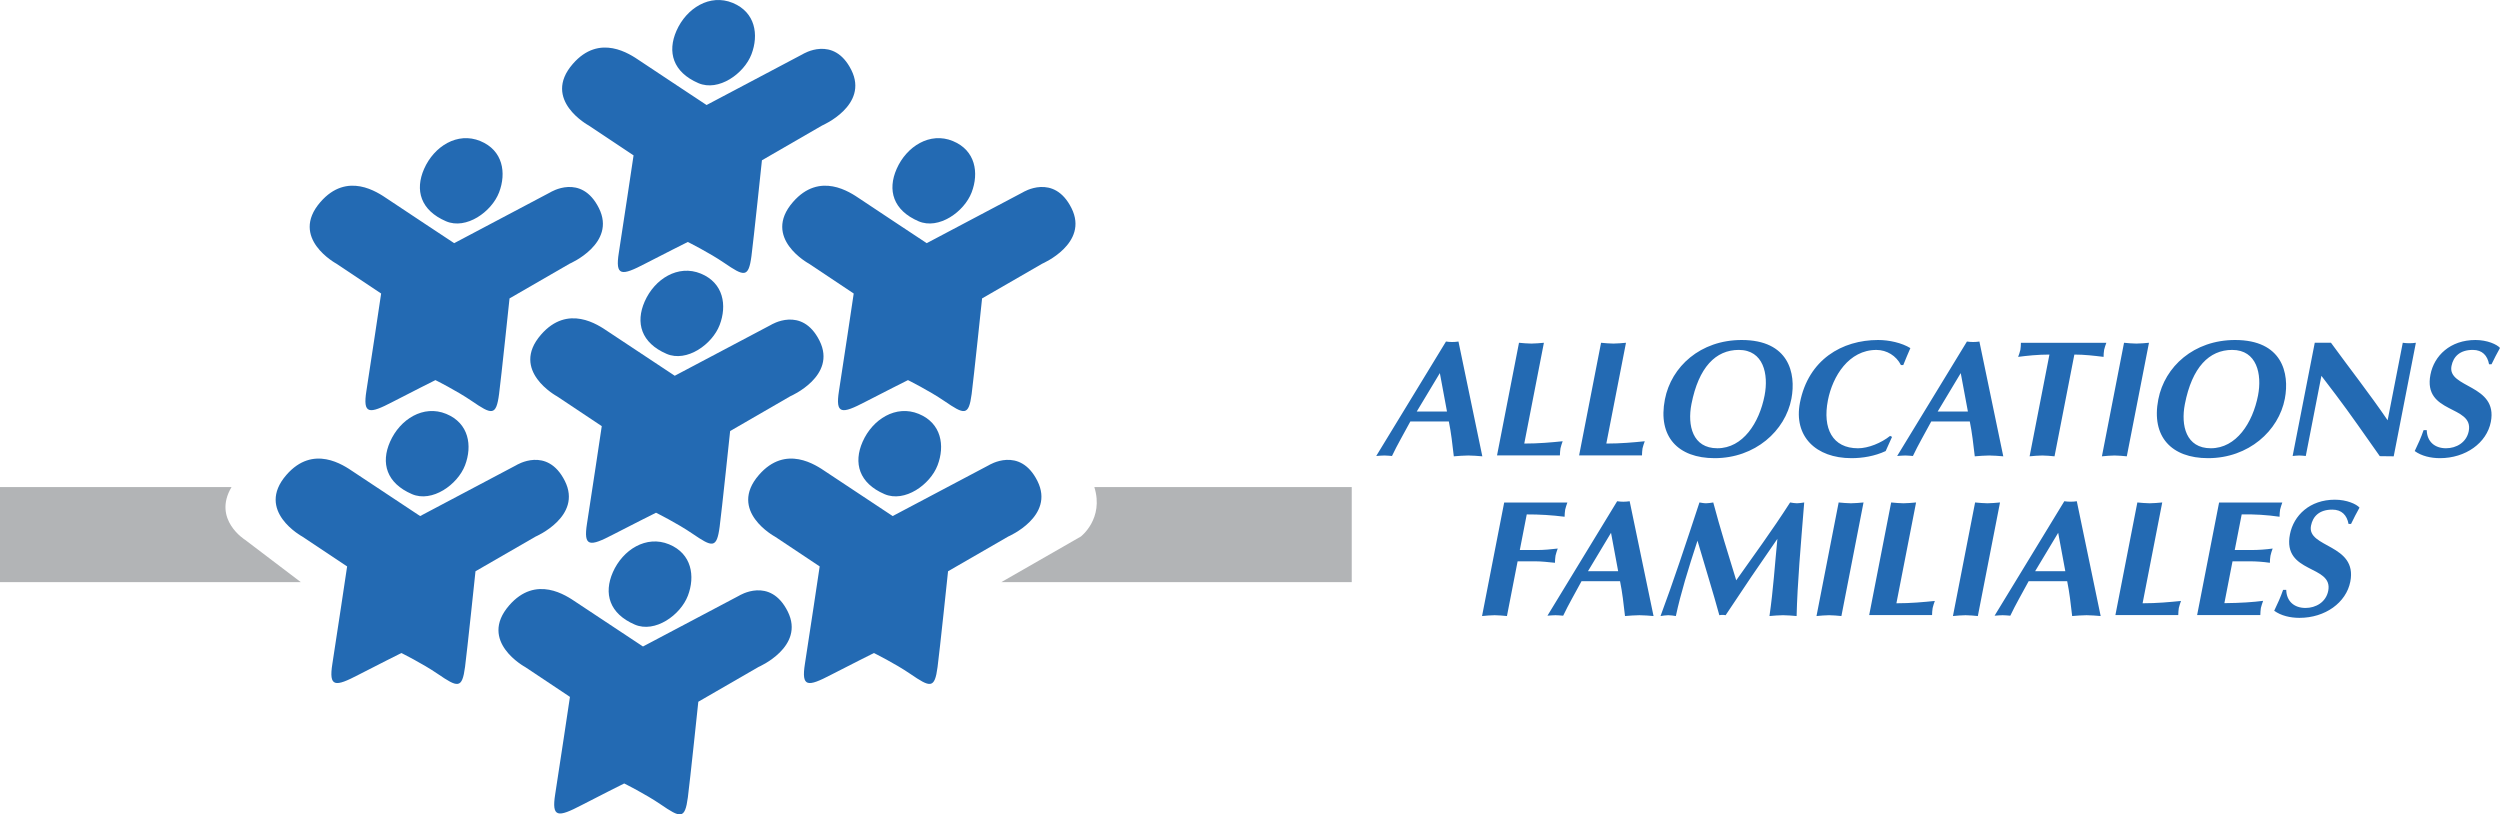 <?xml version="1.0" encoding="UTF-8"?>
<svg width="132px" height="43px" viewBox="0 0 132 43" version="1.1" xmlns="http://www.w3.org/2000/svg" xmlns:xlink="http://www.w3.org/1999/xlink">
    <title>Group 17</title>
    <g id="3_Parcours-Couple-[RWD+Mobile]" stroke="none" stroke-width="1" fill="none" fill-rule="evenodd">
        <g id="[RWD]/Locataire/Create/02_Documents/6_Ressources/0_Simulation_AideLogement" transform="translate(-944, -658)">
            <g id="Group-11-Copy-2" transform="translate(528, 642)">
                <g id="Group-17" transform="translate(416, 16)">
                    <path d="M12.944,28.506 C12.944,28.506 11.206,27.43 12.225,25.717 L0,25.717 L0,30.735 L15.88,30.735 L12.944,28.506 Z" id="Path" fill="#B2B4B6"></path>
                    <path d="M22.183,27.248 L27.255,24.565 C27.255,24.565 28.895,23.532 29.827,25.4 C30.759,27.267 28.284,28.329 28.284,28.329 L25.106,30.163 C25.106,30.163 24.663,34.383 24.554,35.213 C24.4,36.388 24.169,36.303 23.109,35.579 C22.306,35.029 21.193,34.48 21.193,34.48 C21.193,34.48 19.774,35.19 18.937,35.625 C17.695,36.274 17.349,36.303 17.55,35.043 C17.721,33.974 18.328,29.907 18.328,29.907 L15.967,28.334 C15.967,28.334 13.465,26.983 15.121,25.077 C16.537,23.447 18.139,24.56 18.653,24.908 C19.168,25.255 22.183,27.248 22.183,27.248 Z" id="Path" fill="#236AB3"></path>
                    <path d="M21.752,26.09 C22.816,26.549 24.162,25.591 24.554,24.567 C24.946,23.539 24.763,22.348 23.56,21.853 C22.356,21.359 21.119,22.134 20.594,23.327 C20.1,24.447 20.405,25.51 21.752,26.09 L21.752,26.09 Z M47.133,27.248 L52.206,24.565 C52.206,24.565 53.846,23.532 54.778,25.4 C55.71,27.267 53.234,28.329 53.234,28.329 L50.057,30.163 C50.057,30.163 49.614,34.383 49.504,35.213 C49.35,36.388 49.12,36.303 48.06,35.579 C47.256,35.029 46.143,34.48 46.143,34.48 C46.143,34.48 44.725,35.19 43.887,35.625 C42.645,36.274 42.3,36.303 42.501,35.043 C42.672,33.974 43.279,29.907 43.279,29.907 L40.917,28.334 C40.917,28.334 38.415,26.983 40.071,25.077 C41.488,23.447 43.089,24.56 43.603,24.908 C44.117,25.255 47.133,27.248 47.133,27.248 L47.133,27.248 Z" id="Shape" fill="#236AB3"></path>
                    <path d="M46.702,26.09 C47.768,26.549 49.112,25.591 49.504,24.567 C49.897,23.539 49.714,22.348 48.51,21.853 C47.307,21.359 46.07,22.134 45.545,23.327 C45.052,24.447 45.356,25.51 46.702,26.09 L46.702,26.09 Z M37.307,5.545 L42.379,2.863 C42.379,2.863 44.02,1.831 44.952,3.699 C45.883,5.566 43.407,6.627 43.407,6.627 L40.23,8.463 C40.23,8.463 39.787,12.68 39.678,13.511 C39.524,14.687 39.293,14.601 38.233,13.877 C37.429,13.329 36.316,12.776 36.316,12.776 C36.316,12.776 34.898,13.487 34.061,13.923 C32.818,14.573 32.473,14.601 32.675,13.339 C32.845,12.271 33.452,8.204 33.452,8.204 L31.091,6.63 C31.091,6.63 28.589,5.279 30.244,3.375 C31.66,1.745 33.261,2.857 33.776,3.204 C34.291,3.552 37.307,5.545 37.307,5.545 L37.307,5.545 Z" id="Shape" fill="#236AB3"></path>
                    <path d="M36.876,4.39 C37.941,4.848 39.286,3.89 39.678,2.864 C40.07,1.837 39.888,0.647 38.684,0.152 C37.48,-0.343 36.243,0.431 35.718,1.624 C35.225,2.746 35.528,3.809 36.876,4.39 L36.876,4.39 Z M23.981,12.839 L29.053,10.157 C29.053,10.157 30.693,9.125 31.624,10.992 C32.556,12.859 30.081,13.921 30.081,13.921 L26.903,15.756 C26.903,15.756 26.46,19.974 26.351,20.805 C26.197,21.982 25.966,21.896 24.906,21.171 C24.103,20.622 22.99,20.07 22.99,20.07 C22.99,20.07 21.572,20.781 20.734,21.218 C19.492,21.866 19.146,21.896 19.347,20.633 C19.518,19.565 20.124,15.498 20.124,15.498 L17.763,13.923 C17.763,13.923 15.262,12.573 16.918,10.668 C18.334,9.039 19.935,10.151 20.45,10.498 C20.965,10.846 23.981,12.839 23.981,12.839 L23.981,12.839 Z" id="Shape" fill="#236AB3"></path>
                    <path d="M23.55,11.683 C24.615,12.141 25.959,11.184 26.352,10.157 C26.744,9.131 26.561,7.94 25.358,7.446 C24.154,6.95 22.917,7.725 22.392,8.918 C21.899,10.04 22.203,11.103 23.55,11.683 L23.55,11.683 Z M48.931,12.839 L54.003,10.157 C54.003,10.157 55.644,9.125 56.576,10.992 C57.508,12.859 55.032,13.921 55.032,13.921 L51.854,15.756 C51.854,15.756 51.411,19.974 51.303,20.805 C51.148,21.982 50.917,21.896 49.857,21.171 C49.054,20.622 47.941,20.07 47.941,20.07 C47.941,20.07 46.523,20.781 45.686,21.218 C44.443,21.866 44.098,21.896 44.299,20.633 C44.47,19.565 45.076,15.498 45.076,15.498 L42.715,13.923 C42.715,13.923 40.213,12.573 41.868,10.668 C43.285,9.039 44.886,10.151 45.401,10.498 C45.915,10.846 48.931,12.839 48.931,12.839 L48.931,12.839 Z" id="Shape" fill="#236AB3"></path>
                    <path d="M48.5,11.683 C49.565,12.141 50.91,11.184 51.303,10.157 C51.694,9.131 51.512,7.94 50.309,7.446 C49.105,6.95 47.867,7.725 47.343,8.918 C46.849,10.04 47.153,11.103 48.5,11.683 L48.5,11.683 Z" id="Path" fill="#236AB3"></path>
                    <path d="M57.781,25.717 C58.303,27.386 57.068,28.329 57.068,28.329 L52.873,30.735 L71.372,30.735 L71.372,25.717" id="Path" fill="#B2B4B6"></path>
                    <path d="M35.627,19.84 L40.7,17.158 C40.7,17.158 42.34,16.126 43.272,17.993 C44.204,19.861 41.728,20.922 41.728,20.922 L38.551,22.759 C38.551,22.759 38.108,26.975 37.998,27.806 C37.844,28.982 37.614,28.896 36.553,28.172 C35.751,27.623 34.638,27.072 34.638,27.072 C34.638,27.072 33.219,27.782 32.381,28.219 C31.139,28.868 30.794,28.897 30.995,27.635 C31.166,26.568 31.773,22.501 31.773,22.501 L29.412,20.927 C29.412,20.927 26.909,19.575 28.565,17.671 C29.982,16.041 31.583,17.153 32.097,17.501 C32.612,17.847 35.627,19.84 35.627,19.84 Z" id="Path" fill="#236AB3"></path>
                    <path d="M35.197,18.684 C36.262,19.143 37.606,18.185 37.998,17.159 C38.391,16.131 38.209,14.942 37.004,14.446 C35.801,13.952 34.564,14.726 34.039,15.919 C33.546,17.04 33.85,18.104 35.197,18.684 L35.197,18.684 Z M33.949,34.135 L39.021,31.454 C39.021,31.454 40.661,30.421 41.593,32.288 C42.524,34.154 40.048,35.217 40.048,35.217 L36.871,37.052 C36.871,37.052 36.428,41.27 36.319,42.1 C36.164,43.277 35.934,43.191 34.874,42.466 C34.07,41.918 32.958,41.367 32.958,41.367 C32.958,41.367 31.539,42.077 30.702,42.514 C29.46,43.161 29.114,43.191 29.315,41.93 C29.486,40.862 30.093,36.796 30.093,36.796 L27.731,35.221 C27.731,35.221 25.229,33.87 26.885,31.964 C28.3,30.336 29.903,31.447 30.417,31.795 C30.932,32.141 33.949,34.135 33.949,34.135 L33.949,34.135 Z" id="Shape" fill="#236AB3"></path>
                    <path d="M33.518,32.979 C34.582,33.438 35.927,32.48 36.32,31.454 C36.712,30.426 36.529,29.235 35.326,28.74 C34.122,28.246 32.885,29.021 32.359,30.214 C31.866,31.336 32.171,32.399 33.518,32.979 L33.518,32.979 Z M74.804,21.729 L76.024,19.7 L76.401,21.729 L74.804,21.729 Z M76.499,22.254 C76.62,22.847 76.687,23.448 76.761,24.094 C77.019,24.076 77.268,24.05 77.523,24.05 C77.776,24.05 78.017,24.076 78.267,24.094 L77.007,18.033 C76.788,18.066 76.566,18.066 76.348,18.033 L72.665,24.076 C72.807,24.068 72.95,24.05 73.091,24.05 C73.231,24.05 73.358,24.068 73.497,24.076 C73.781,23.475 74.107,22.927 74.466,22.254 L76.499,22.254 Z M80.481,23.42 C81.242,23.42 81.901,23.359 82.509,23.298 C82.467,23.42 82.417,23.55 82.393,23.672 C82.37,23.793 82.37,23.923 82.363,24.045 L79.043,24.045 L80.203,18.098 C80.42,18.116 80.634,18.141 80.852,18.141 C81.072,18.141 81.296,18.116 81.518,18.098 L80.481,23.42 L80.481,23.42 Z M84.814,23.42 C85.575,23.42 86.235,23.359 86.843,23.298 C86.801,23.42 86.75,23.55 86.725,23.672 C86.703,23.793 86.703,23.923 86.697,24.045 L83.377,24.045 L84.536,18.098 C84.753,18.116 84.967,18.141 85.185,18.141 C85.405,18.141 85.629,18.116 85.852,18.098 L84.814,23.42 L84.814,23.42 Z M91.807,18.475 C93.116,18.475 93.389,19.762 93.17,20.884 C92.889,22.329 92.024,23.668 90.678,23.668 C89.369,23.668 89.088,22.467 89.308,21.337 C89.689,19.388 90.591,18.475 91.807,18.475 L91.807,18.475 Z M94.587,21.05 C94.842,19.701 94.45,17.952 91.959,17.952 C89.784,17.952 88.244,19.354 87.907,21.085 C87.521,23.059 88.602,24.191 90.533,24.191 C92.674,24.191 94.266,22.746 94.587,21.05 Z M99.9,23.067 L99.563,23.816 C98.984,24.086 98.342,24.191 97.756,24.191 C95.882,24.191 94.691,23.041 95.038,21.258 C95.483,18.988 97.257,17.952 99.165,17.952 C99.744,17.952 100.414,18.101 100.868,18.38 C100.732,18.675 100.621,18.971 100.492,19.276 L100.37,19.276 C100.124,18.786 99.622,18.476 99.073,18.476 C97.62,18.476 96.763,19.859 96.513,21.137 C96.223,22.625 96.755,23.669 98.103,23.669 C98.645,23.669 99.331,23.39 99.797,23.016 L99.9,23.067 L99.9,23.067 Z M102.309,21.729 L103.527,19.7 L103.905,21.729 L102.309,21.729 Z M104.005,22.254 C104.126,22.847 104.192,23.448 104.268,24.094 C104.524,24.076 104.774,24.05 105.027,24.05 C105.283,24.05 105.522,24.076 105.773,24.094 L104.512,18.033 C104.294,18.066 104.072,18.066 103.854,18.033 L100.17,24.076 C100.312,24.068 100.456,24.05 100.595,24.05 C100.735,24.05 100.863,24.068 101.002,24.076 C101.285,23.475 101.611,22.927 101.97,22.254 L104.005,22.254 Z M108.479,24.094 C108.262,24.076 108.049,24.05 107.831,24.05 C107.61,24.05 107.387,24.076 107.163,24.094 L108.21,18.721 C107.59,18.721 107.027,18.782 106.558,18.843 C106.6,18.721 106.65,18.598 106.677,18.466 C106.7,18.344 106.698,18.223 106.704,18.101 L111.215,18.101 C111.172,18.223 111.124,18.345 111.099,18.466 C111.073,18.598 111.074,18.721 111.069,18.843 C110.565,18.782 110.06,18.721 109.526,18.721 L108.479,24.094 L108.479,24.094 Z M112.149,18.098 C112.366,18.116 112.58,18.141 112.798,18.141 C113.018,18.141 113.243,18.116 113.466,18.098 L112.295,24.094 C112.079,24.076 111.866,24.05 111.648,24.05 C111.429,24.05 111.204,24.076 110.981,24.094 L112.149,18.098 L112.149,18.098 Z M117.858,18.475 C119.168,18.475 119.442,19.762 119.223,20.884 C118.941,22.329 118.077,23.668 116.732,23.668 C115.421,23.668 115.141,22.467 115.361,21.337 C115.741,19.388 116.645,18.475 117.858,18.475 L117.858,18.475 Z M120.64,21.05 C120.896,19.701 120.502,17.952 118.012,17.952 C115.837,17.952 114.297,19.354 113.959,21.085 C113.574,23.059 114.655,24.191 116.586,24.191 C118.727,24.191 120.318,22.746 120.64,21.05 L120.64,21.05 Z M122.219,18.098 L123.076,18.098 C124.059,19.45 125.106,20.781 126.067,22.191 L126.866,18.098 C127.095,18.131 127.328,18.131 127.558,18.098 L126.388,24.094 L125.653,24.085 C124.856,22.96 124.118,21.884 123.33,20.842 L122.57,19.844 L121.745,24.076 C121.634,24.068 121.517,24.05 121.404,24.05 C121.291,24.05 121.165,24.068 121.051,24.076 L122.219,18.098 Z M131.422,19.232 C131.337,18.771 131.064,18.475 130.566,18.475 C129.875,18.475 129.535,18.832 129.438,19.327 C129.209,20.502 131.904,20.284 131.516,22.276 C131.299,23.39 130.184,24.191 128.829,24.191 C128.35,24.191 127.856,24.078 127.497,23.816 C127.673,23.451 127.84,23.085 127.966,22.71 L128.132,22.71 C128.145,23.311 128.547,23.668 129.15,23.668 C129.693,23.668 130.232,23.364 130.35,22.763 C130.621,21.371 127.92,21.876 128.328,19.78 C128.522,18.779 129.374,17.952 130.702,17.952 C131.332,17.952 131.842,18.187 132,18.371 C131.842,18.653 131.693,18.941 131.553,19.233 L131.422,19.233 L131.422,19.232 L131.422,19.232 Z M79.567,32.527 C79.352,32.509 79.137,32.483 78.918,32.483 C78.699,32.483 78.474,32.509 78.252,32.527 L79.421,26.532 L82.758,26.532 C82.717,26.655 82.666,26.786 82.641,26.908 C82.618,27.03 82.618,27.161 82.611,27.284 C81.948,27.2 81.281,27.159 80.612,27.161 L80.246,29.041 L81.174,29.041 C81.516,29.041 81.872,29.007 82.248,28.963 C82.207,29.085 82.155,29.217 82.131,29.339 C82.108,29.462 82.108,29.593 82.102,29.715 C81.741,29.68 81.399,29.637 81.049,29.637 L80.13,29.637 L79.567,32.527 Z M83.844,30.161 L85.062,28.132 L85.439,30.161 L83.844,30.161 Z M85.538,30.687 C85.66,31.279 85.726,31.88 85.8,32.527 C86.057,32.509 86.307,32.483 86.561,32.483 C86.815,32.483 87.055,32.509 87.307,32.527 L86.046,26.465 C85.929,26.482 85.823,26.491 85.711,26.491 C85.598,26.491 85.495,26.482 85.386,26.465 L81.705,32.509 C81.846,32.5 81.989,32.483 82.129,32.483 C82.27,32.483 82.398,32.5 82.536,32.509 C82.82,31.907 83.147,31.359 83.505,30.687 L85.538,30.687 Z M94.518,26.53 C94.638,26.547 94.754,26.573 94.877,26.573 C94.999,26.573 95.136,26.548 95.262,26.53 C95.074,28.881 94.903,30.789 94.861,32.527 C94.619,32.509 94.39,32.483 94.144,32.483 C93.9,32.483 93.676,32.509 93.428,32.527 C93.629,31.139 93.713,29.8 93.846,28.451 C92.918,29.784 92.007,31.128 91.113,32.483 C91.004,32.461 90.89,32.461 90.781,32.483 C90.454,31.279 90.026,29.923 89.627,28.548 C89.125,30.089 88.748,31.305 88.485,32.527 C88.348,32.509 88.224,32.483 88.084,32.483 C87.944,32.483 87.82,32.509 87.676,32.527 C88.331,30.771 89.005,28.74 89.731,26.53 C89.852,26.547 89.96,26.573 90.083,26.573 C90.206,26.573 90.334,26.548 90.46,26.53 C90.823,27.9 91.25,29.265 91.673,30.64 C92.548,29.397 93.562,28.022 94.518,26.53 L94.518,26.53 Z M97.081,26.53 C97.296,26.547 97.511,26.573 97.729,26.573 C97.949,26.573 98.172,26.548 98.394,26.53 L97.226,32.527 C97.01,32.509 96.794,32.483 96.576,32.483 C96.357,32.483 96.134,32.509 95.911,32.527 L97.081,26.53 Z M100.13,31.853 C100.892,31.853 101.551,31.791 102.159,31.73 C102.117,31.853 102.067,31.983 102.043,32.104 C102.019,32.226 102.019,32.355 102.013,32.476 L98.693,32.476 L99.853,26.53 C100.069,26.547 100.284,26.573 100.502,26.573 C100.72,26.573 100.945,26.548 101.169,26.53 L100.13,31.853 L100.13,31.853 Z M104.285,26.53 C104.501,26.547 104.715,26.573 104.935,26.573 C105.154,26.573 105.377,26.548 105.601,26.53 L104.43,32.527 C104.215,32.509 104.001,32.483 103.782,32.483 C103.561,32.483 103.338,32.509 103.115,32.527 L104.285,26.53 Z M107.454,30.161 L108.672,28.132 L109.049,30.161 L107.454,30.161 Z M109.147,30.687 C109.268,31.279 109.336,31.88 109.41,32.527 C109.667,32.509 109.916,32.483 110.17,32.483 C110.425,32.483 110.664,32.509 110.915,32.527 L109.655,26.465 C109.437,26.498 109.214,26.498 108.996,26.465 L105.314,32.509 C105.456,32.5 105.599,32.483 105.74,32.483 C105.879,32.483 106.006,32.5 106.144,32.509 C106.428,31.907 106.754,31.359 107.113,30.687 L109.147,30.687 L109.147,30.687 Z M113.129,31.853 C113.891,31.853 114.55,31.791 115.157,31.73 C115.116,31.853 115.066,31.983 115.041,32.104 C115.018,32.226 115.019,32.355 115.012,32.476 L111.693,32.476 L112.852,26.53 C113.068,26.547 113.283,26.573 113.502,26.573 C113.72,26.573 113.943,26.548 114.166,26.53 L113.129,31.853 L113.129,31.853 Z M120.507,26.532 C120.465,26.655 120.413,26.786 120.389,26.908 C120.366,27.03 120.366,27.161 120.361,27.284 C119.699,27.188 119.03,27.147 118.361,27.161 L117.994,29.041 L118.904,29.041 C119.27,29.039 119.634,29.013 119.996,28.963 C119.955,29.085 119.903,29.217 119.881,29.339 C119.855,29.462 119.855,29.593 119.85,29.715 C119.498,29.665 119.143,29.638 118.788,29.637 L117.877,29.637 L117.447,31.847 C118.341,31.837 118.945,31.794 119.493,31.724 C119.451,31.847 119.4,31.978 119.374,32.1 C119.351,32.222 119.353,32.354 119.345,32.476 L116.008,32.476 L117.168,26.532 L120.507,26.532 L120.507,26.532 L120.507,26.532 Z M124.003,27.664 C123.918,27.203 123.644,26.908 123.147,26.908 C122.457,26.908 122.117,27.264 122.02,27.76 C121.792,28.934 124.485,28.717 124.097,30.709 C123.88,31.822 122.766,32.623 121.411,32.623 C120.932,32.623 120.438,32.51 120.078,32.248 C120.254,31.882 120.421,31.517 120.548,31.144 L120.713,31.144 C120.727,31.744 121.129,32.1 121.733,32.1 C122.274,32.1 122.813,31.796 122.931,31.195 C123.203,29.804 120.501,30.309 120.909,28.212 C121.105,27.212 121.956,26.384 123.283,26.384 C123.913,26.384 124.425,26.619 124.582,26.802 C124.423,27.081 124.28,27.368 124.135,27.664 L124.003,27.664 L124.003,27.664 Z" id="Shape" fill="#236AB3"></path>
                    <g id="Group-16" transform="translate(68.039, 36.28)">
                        <path d="M3.557,3.706 L3.311,4.247 C2.901,4.431 2.455,4.523 2.006,4.518 C0.651,4.518 -0.208,3.686 0.044,2.395 C0.365,0.75 1.646,0 3.025,0 C3.443,0 3.929,0.108 4.256,0.31 C4.157,0.524 4.078,0.738 3.984,0.957 L3.895,0.957 C3.718,0.603 3.355,0.379 2.958,0.378 C1.908,0.378 1.289,1.38 1.107,2.307 C0.897,3.384 1.282,4.139 2.257,4.139 C2.649,4.139 3.143,3.939 3.481,3.668 L3.557,3.706 L3.557,3.706 Z" id="Path"></path>
                        <polygon id="Path" points="5.304 2.728 6.185 1.26 6.459 2.728"></polygon>
                        <path d="M6.529,3.114 C6.617,3.538 6.666,3.967 6.721,4.435 C6.907,4.422 7.088,4.404 7.271,4.404 C7.456,4.404 7.628,4.422 7.81,4.435 L6.898,0.051 C6.814,0.064 6.738,0.069 6.657,0.069 C6.575,0.069 6.5,0.063 6.421,0.051 L3.759,4.422 C3.862,4.417 3.966,4.404 4.066,4.404 C4.168,4.404 4.261,4.418 4.36,4.422 C4.566,3.987 4.8,3.595 5.058,3.114 L6.529,3.114 L6.529,3.114 Z" id="Path"></path>
                        <path d="M9.302,4.435 C9.145,4.422 8.992,4.404 8.833,4.404 C8.676,4.404 8.514,4.422 8.353,4.435 L9.198,0.108 L11.606,0.108 C11.577,0.195 11.54,0.291 11.522,0.378 C11.505,0.466 11.505,0.561 11.501,0.649 C11.124,0.605 10.721,0.561 10.056,0.561 L9.791,1.922 L10.463,1.922 C10.709,1.922 10.967,1.896 11.239,1.865 C11.209,1.953 11.172,2.048 11.155,2.138 C11.137,2.226 11.137,2.319 11.133,2.407 C10.873,2.383 10.627,2.35 10.373,2.35 L9.708,2.35 L9.302,4.435 L9.302,4.435 Z" id="Path"></path>
                        <path d="M15.129,3.435 C15.04,3.879 14.948,4.419 14.648,4.775 C14.266,5.231 13.783,5.434 13.219,5.498 L13.181,5.2 C13.858,5.035 13.932,4.387 14.104,3.55 L14.798,0.167 C14.963,0.18 15.126,0.198 15.293,0.198 C15.461,0.198 15.631,0.18 15.802,0.167 L15.129,3.435 Z" id="Path"></path>
                        <path d="M16.95,0.167 C17.114,0.18 17.278,0.198 17.446,0.198 C17.612,0.198 17.783,0.18 17.953,0.167 L17.585,1.968 C17.513,2.317 17.392,2.838 17.386,3.168 C17.382,3.478 17.396,3.675 17.592,3.897 C17.769,4.087 18.007,4.17 18.302,4.17 C18.928,4.17 19.308,3.954 19.656,3.401 C19.835,3.124 19.984,2.399 20.048,2.089 L20.442,0.167 C20.528,0.18 20.62,0.186 20.706,0.186 C20.795,0.186 20.89,0.18 20.98,0.167 L20.516,2.425 C20.348,3.148 20.219,3.809 19.425,4.266 C19.011,4.512 18.53,4.601 18.086,4.601 C17.272,4.601 16.444,4.36 16.365,3.535 C16.346,3.274 16.364,3.012 16.418,2.756 L16.95,0.167 Z" id="Path"></path>
                        <path d="M23.009,0.51 C23.419,0.51 23.933,0.459 23.933,0.986 C23.933,1.119 23.921,1.214 23.901,1.304 C23.768,1.957 23.353,2.275 22.66,2.211 L23.009,0.51 L23.009,0.51 Z" id="Path"></path>
                        <path d="M21.18,4.52 C21.35,4.506 21.521,4.487 21.689,4.487 C21.855,4.487 22.021,4.506 22.183,4.52 L22.602,2.483 L22.651,2.483 C22.749,2.723 22.877,3.015 22.943,3.186 L23.47,4.52 C23.673,4.506 23.879,4.487 24.081,4.487 C24.289,4.487 24.485,4.506 24.684,4.52 L24.503,4.126 C24.222,3.535 23.926,2.953 23.682,2.343 C24.332,2.217 24.836,1.824 24.963,1.2 C25.051,0.769 24.91,0.485 24.564,0.293 C24.31,0.155 23.818,0.166 23.502,0.166 L22.074,0.166 L21.18,4.52 L21.18,4.52 Z" id="Path"></path>
                        <polygon id="Path" points="26.509 2.802 27.442 1.325 27.736 2.802"></polygon>
                        <path d="M27.811,3.19 C27.905,3.618 27.958,4.05 28.015,4.52 C28.212,4.507 28.404,4.488 28.597,4.488 C28.793,4.488 28.976,4.507 29.168,4.52 L28.203,0.107 C28.034,0.132 27.862,0.132 27.693,0.107 L24.87,4.508 C24.978,4.501 25.089,4.489 25.197,4.489 C25.304,4.489 25.402,4.502 25.508,4.508 C25.725,4.069 25.975,3.676 26.248,3.191 L27.811,3.191 L27.811,3.19 Z" id="Path"></path>
                    </g>
                </g>
            </g>
        </g>
    </g>
</svg>